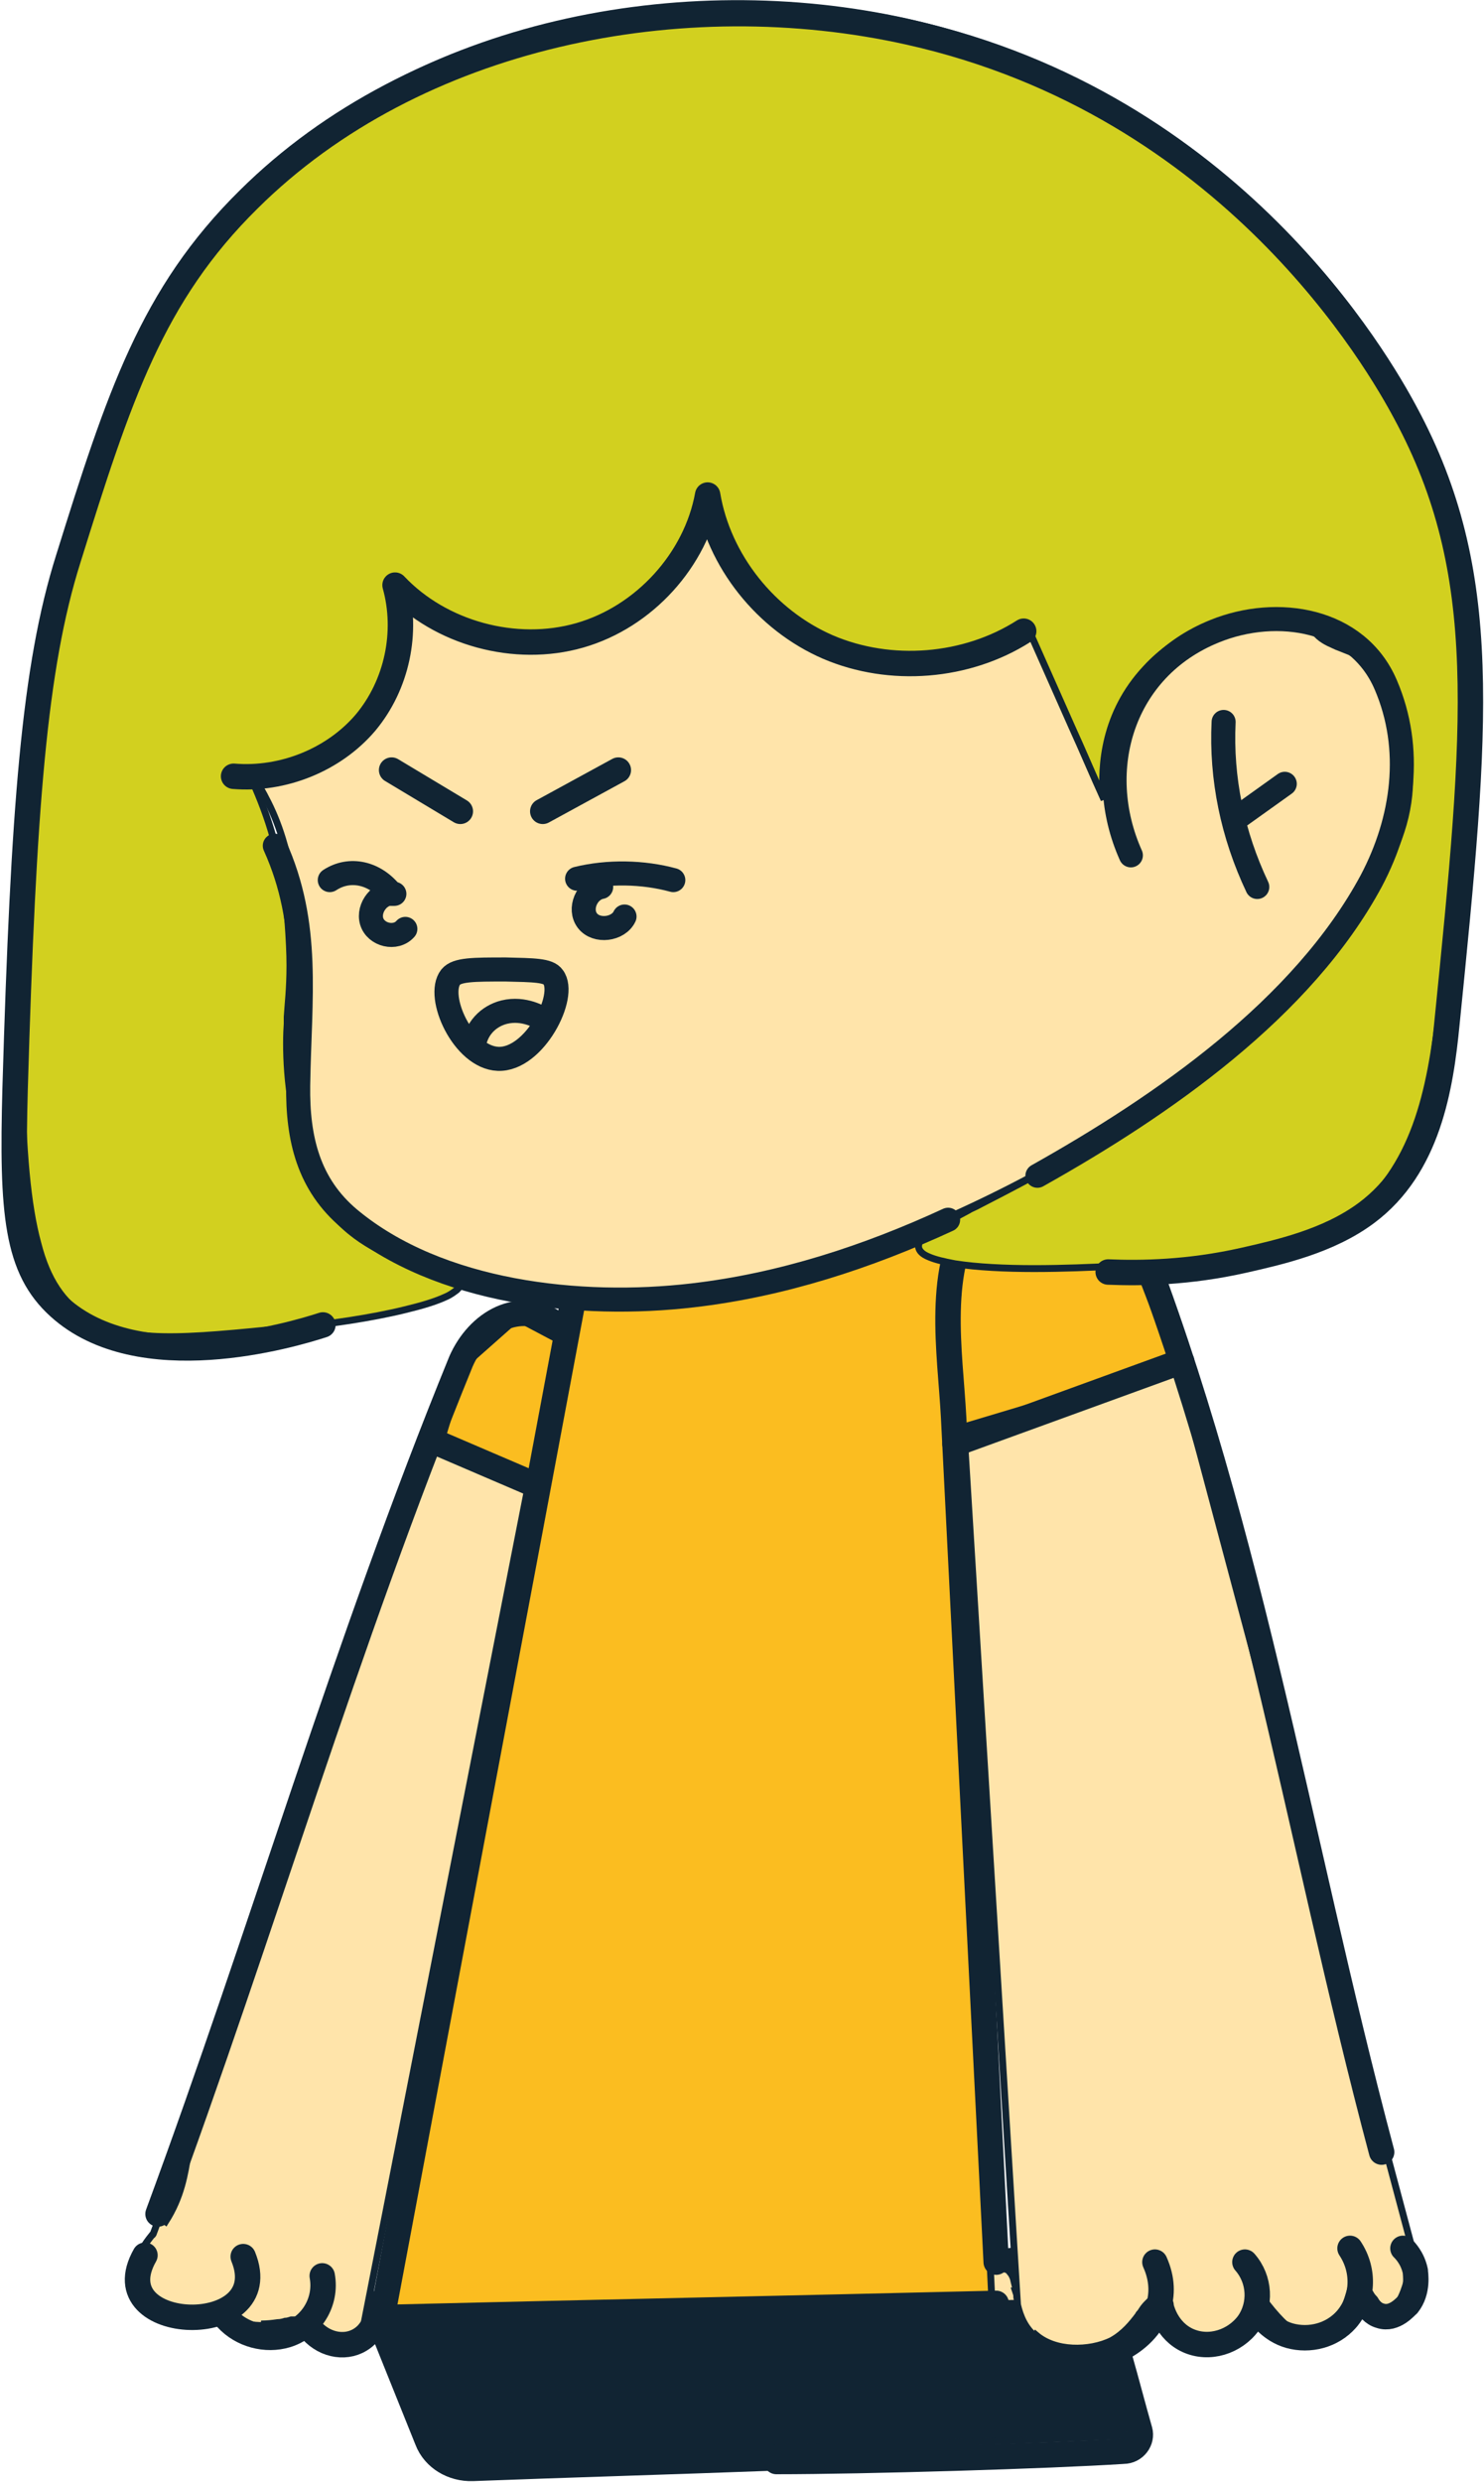 <?xml version="1.0" encoding="UTF-8"?>
<svg id="Layer_1" xmlns="http://www.w3.org/2000/svg" xmlns:xlink="http://www.w3.org/1999/xlink" version="1.1" viewBox="0 0 216 361">
  <!-- Generator: Adobe Illustrator 29.3.1, SVG Export Plug-In . SVG Version: 2.1.0 Build 151)  -->
  <defs>
    <style>
      .st0 {
        mask: url(#mask);
      }

      .st1 {
        fill: #fbbd20;
      }

      .st1, .st2, .st3, .st4, .st5 {
        stroke: #112433;
      }

      .st6 {
        fill: #fff;
      }

      .st2 {
        fill: #ffe4aa;
      }

      .st7 {
        fill: #112433;
      }

      .st3 {
        stroke-width: 3.5px;
      }

      .st3, .st4 {
        fill: none;
        stroke-linecap: round;
        stroke-linejoin: round;
      }

      .st4 {
        stroke-width: 3.7px;
      }

      .st5 {
        fill: #d2d01f;
      }
    </style>
    <mask id="mask" x="53.1" y="325.8" width="114.2" height="33.3" maskUnits="userSpaceOnUse">
      <g id="path-1-inside-1_81_447">
        <path class="st6" d="M54,334.4c3.6,7.9,7.2,15.7,10.8,23.6,33.7-1.1,67.1-1.7,101.2-3.4-2.4-9.5-4.8-19.1-7.2-28.6"/>
      </g>
    </mask>
  </defs>
  <path class="st7" d="M54,334.4c3.6,7.9,7.2,15.7,10.8,23.6,33.7-1.1,67.1-1.7,101.2-3.4-2.4-9.5-4.8-19.1-7.2-28.6"/>
  <g class="st0">
    <path class="st7" d="M64.8,358l-.9.4.3.6h.7s0-1,0-1ZM166,354.6v1s1.3,0,1.3,0l-.3-1.2-1,.2ZM53.1,334.8c1.8,3.9,3.6,7.9,5.4,11.8,1.8,3.9,3.6,7.9,5.4,11.8l1.8-.8c-1.8-3.9-3.6-7.9-5.4-11.8-1.8-3.9-3.6-7.9-5.4-11.8l-1.8.8ZM64.9,359c33.7-1.1,67.1-1.7,101.2-3.4v-2c-34.1,1.7-67.5,2.2-101.2,3.4v2ZM167,354.4c-2.4-9.6-4.8-19.1-7.2-28.6l-1.9.5c2.4,9.5,4.8,19.1,7.2,28.6l1.9-.5Z"/>
  </g>
  <path class="st4" d="M55,337c2.4,6,4.8,11.9,7.2,17.9,1,2.6,3.7,4.2,6.6,4.1,13.2-.5,30-1,43.3-1.5"/>
  <path class="st4" d="M113,358c12.9,0,39.7-.8,50.5-1.5,1.7,0,2.8-1.6,2.4-3-1-3.5-1.9-7-2.9-10.5"/>
  <g>
    <path class="st2" d="M28.4,307.6l-1.2,3.3c0,.4-.1.8-.2,1.2l1-2.7c.1-.6.3-1.1.4-1.7Z"/>
    <path class="st2" d="M147.9,333.2c-.1-.7-.3-1.3-.4-1.8-.1-.3-.3-.7-.5-.9-.2-.3-.5-.5-.9-.5-.1,0-.4,0-.7-.2-.2,0-.5-.2-.7-.3,0,0-.1,0-.2,0-.3-.1-.6-.2-.9-.3-.1,0-.3,0-.4,0-.1,0-.4,0-.6.3h0c-.5.8-1.5,1.6-2.9,2.3-1.4.7-3.2,1.2-5.3,1.6-4.2.9-9.4,1.3-14.7,1.5-10.5.3-21-.3-23.1-.5h0c-4.6-.3-9,.3-13.4.8-.8.1-1.6.2-2.3.3-.3,0-.6,0-1,.1l68.3-.6c0-.3-.2-.7-.2-1,0-.3-.1-.5-.2-.8Z"/>
    <path class="st2" d="M178.6,222.1l9.4,37.8c-.1-.6-.3-1.3-.4-1.9-2.4-10.7-5-22.1-8.9-35.9Z"/>
    <polygon class="st2" points="198.3 299.1 198.8 298.9 198.3 299.1 198.3 299.1"/>
    <polygon class="st2" points="194.7 287.1 194.7 287.1 194.7 287.1 194.7 287.1"/>
    <path class="st2" d="M40.1,276.9l-5.2,13.5c.5-1.2,1-2.5,1.5-3.8l3.6-9.7Z"/>
    <polygon class="st2" points="161.2 170.7 161 171.1 161 171.1 161.2 170.7"/>
    <path class="st2" d="M41,340.5s0,0,0,0c0,0,0,0,0,0h0s0,0,0,0c-.2.2-.4.3-.4.3,0,0,.2,0,.4-.2,0,0,0,0,0,0,0,0,0,0,0,0h0Z"/>
    <path class="st2" d="M39.2,338.6l-4.9-.4c1.7.5,3.4.5,4.9.4Z"/>
    <path class="st2" d="M33,295.3c-.4.9-.7,1.7-1,2.5-1.5,3.7-2.7,6.8-3.5,9.9l6.6-17.2c-.7,1.8-1.4,3.4-2,4.9Z"/>
    <path class="st2" d="M42.4,339.3c.3-.1.7-.2,1-.3h-.6c-.1,0-.3.2-.4.3Z"/>
    <polygon class="st2" points="154.1 169.5 154.1 169.5 154.1 169 154.1 169.5"/>
    <path class="st2" d="M113.8,172.4c-7.3,1.1-14.2,2.7-19.4,5-5.2,2.3-8.7,5.2-9.5,8.8h0c0,.2-.1.5-.2.9-.2.8-.4,2-.7,3-.5,1.4-1.3,3-2.8,3.4l72.9-24c-9.1.2-25.6.7-40.3,2.9Z"/>
    <path class="st2" d="M81.2,193.5c-1.1.3-2.1-.2-2.9-.7,0,0,0,0,0,0-.8-.5-1.7-1-2.8-1-1.4,0-2.8.6-4.1,1.7-1.3,1.1-2.5,2.6-3.5,4h0c-4.9,7-6.4,14.2-7.6,19.5-.1.6-.3,1.2-.4,1.7h-.5c-.8,3.5-1.4,4.8-2.5,7-1.2,2.6-3,6.5-6.5,16.8l-10.3,34.4c-1.3,3.7-2.5,6.8-3.6,9.7l-8.5,22.8c-.1.5-.2,1.1-.3,1.6h0c-.1.7-.2,1.4-.3,2.1-.5,3.1-1,6.4-3.3,10l-.4-.3c2.2-3.6,2.7-6.7,3.2-9.8,0-.3.1-.7.2-1l-4.8,12.9c0,0-.1.2-.2.2-1.2,1.5-2,2.7-1.9,4.5,0,2.9,2.5,6.2,5.4,6.8.9.2,1.5,0,2.2,0,.8-.1,1.8-.3,3.2,0,1,.2,1.5.6,1.9.9.4.3.8.6,1.7.8l-.5-.7c.2,0,.3.1.5.2,0,0,0,0,.1,0v.5c-.1,0,0-.5,0-.5,1.1.5,2.6.7,4.4.6l-1.1-.2c.9,0,1.7-.1,2.4-.2.4,0,.8-.1,1.1-.2h0c.3,0,.6-.1.9-.2.3,0,.5,0,.7,0,.2,0,.6,0,.7.5h0c.1.3,0,.6,0,.7,0,0,0,0,0,0,.2.2.4.4.7.5.4,0,.8,0,1.2,0h-.9c1.2.6,3,.8,5,.8,0,0,0,0,0,0,.9,0,1.8,0,2.8,0l28.8-146.8h0Z"/>
    <path class="st2" d="M150.8,339.6c1.4,1.2,3.3,1.8,5.3,1.9,2,.1,4.1-.3,5.7-1.1,1.8-1,3-2.5,3.9-3.7,0-.1.2-.3.3-.4.3-.5.6-.9.9-1.2,0,0,0,0,.1-.1,7.7,8.9,13,8.7,15.3-2.9,8.2,12.4,12.8,9.8,15.1-2.9,3.5,8.9,6.4,9.5,8.3-1.6l-34.5-129.2-30.8,11.2,7.7,125.6c.4,1.7,1.1,3.4,2.6,4.6Z"/>
    <path class="st2" d="M79.9,335.6h-11.8c4,.7,7.9.5,11.8,0Z"/>
    <path class="st2" d="M65.6,335.7h2.5c-.8-.1-1.6-.3-2.4-.5v.5Z"/>
    <path class="st2" d="M43.5,339l-.8.8c.2-.2.4-.4.6-.5,0,0,.1-.1.2-.2Z"/>
    <path class="st2" d="M189.3,266.1c1.8,8,2.9,13.3,5.4,21.1l-6.7-27.2c.5,2.2.9,4.3,1.3,6.1Z"/>
    <path class="st2" d="M43.2,338.4s0,0,0-.1c0,0,0,0,0,0,0-.2-.1-.4-.2-.6-1.5.4-2.8.7-4.1.8l1.1.2c-.3,0-.6,0-.9.1l3.7.3s0,0,0,0h.6s0,0,0,0c-.1-.1-.2-.3-.3-.5Z"/>
    <path class="st2" d="M42.7,339.7l1.9-.2c-.1,0-.2,0-.3-.2-.6,0-1.1.2-1.6.4Z"/>
  </g>
  <path class="st1" d="M144.7,335.2l-89.1,1.3,23.2-118v-.4c0,0-.2-.2-.2-.2l-14.4-8.3,3.3-11,7.8-6.9,5.3,2.8.5.3.2-.5,2.9-7,58-11.2h0s0,0,0,0l12.3-6.5,6,1.4,10.6,27.3-32.4,9.7h-.4c0,.1,0,.5,0,.5l6.1,126.7Z"/>
  <path class="st4" d="M84,186c-9.3,49.7-18.7,99.3-28,149"/>
  <path class="st4" d="M155,169.1c.8-.2,1.7-.1,2.6.1,2.7.8,4.8,2.8,5.8,5.3,18.2,44.4,25.3,92,37.7,138.5"/>
  <path class="st4" d="M145,329l-6.2-122.9c-.5-9.5-2.7-21.7,3.2-30.1"/>
  <path class="st4" d="M81,192.6c-5.4-3.8-11.4-.3-13.9,5.4-16.9,41.4-28.9,82.9-44.1,124"/>
  <path class="st4" d="M21.1,328c-6.6,11.6,19.3,12.4,14.3.2"/>
  <path class="st4" d="M33,337.2c2.2,2.4,5.7,3.3,8.7,2.4,3.6-1.1,5.9-4.8,5.2-8.6"/>
  <path class="st4" d="M45,338.5c1.9,2.5,5.1,3.2,7.4,1.8,1.7-1,2.7-3.1,2.6-5.3"/>
  <path class="st4" d="M151,341.5c8.8,4.9,21.5-2.7,17.1-12.5"/>
  <path class="st4" d="M169,335.3c0,.4.8,3.7,3.9,5.1,3.1,1.4,6.8.2,8.8-2.5,1.9-2.7,1.7-6.4-.5-8.9"/>
  <path class="st4" d="M183,336.1c.4.6,1.9,2.8,4.7,3.6,2.9.8,6.2,0,8.3-2.4,2.4-2.8,2.7-7,.5-10.3"/>
  <path class="st4" d="M199,335.2c.2.4.8,1.3,1.9,1.6,2.1.7,3.8-1.5,4-1.6,1.6-2,1.1-4.6,1.1-4.9-.4-1.9-1.5-3-1.8-3.3"/>
  <path class="st4" d="M58,337c29-.7,58-1.3,87-2"/>
  <path class="st4" d="M139,210l33-12"/>
  <path class="st4" d="M64,210c4.7,2,9.3,4,14,6"/>
  <path class="st2" d="M190.8,87.4h0c0,0,0,.2,0,.5h0c0,.3-.1.5-.2.9,0,.7,0,1.5.3,2.3.5,1.2,1.5,1.9,2.5,2.4.5.2,1,.5,1.6.7h0c.5.2,1,.4,1.5.6,4,2,5.6,6.4,6.9,10,2.1,5.9.9,10.9,0,14.9v.2s0,0,0,0c-1.7,7.4-5.4,12.4-8.8,16.9-2.1,2.8-5.9,7.3-16,15.3h0c-5.3,4.2-13.1,10.4-24.9,17.1-17.6,9.9-32.4,14.4-35.6,15.3h0c-9.5,2.8-17.4,5.1-28.4,5.1s-15.8,0-26.6-5.1h0c-5.3-2.5-14.2-6.6-17.6-15.1h0c-1-2.5-1.2-4.9-1.7-9.9v-.3h0c-.3-3.5-.3-6.1-.3-8.7,0-.8,0-1.5,0-2.3,0-1.9.2-3.8.2-6.1h0c0-2.7,0-9.9-1.8-17.2-1.3-5.6-3-8.6-4.8-11.7-.1-.2-.2-.4-.3-.5-1.7-2.9-3.6-6-5.6-11.8-1.7-4.9-3.9-11.6-3.5-20.3h-.5s.5,0,.5,0c.4-10.7,4.4-18.5,7.1-23.7h0c1.5-2.9,6-11,14.2-18.7,19-17.8,43.9-19.8,51.5-20.4h0c26-2.1,45.1,7,51.5,10.2h0c8,3.9,18.3,9.2,26.6,20.4h0s0,0,0,0h0s0,0,0,0c0,0,0,0,0,0,0,0,.1.2.2.3.2.3.5.8.9,1.3.8,1.2,1.8,2.9,2.9,5,2.3,4.3,4.9,10.2,6.4,16.9.9,4,1.3,7.8,1.6,10.7.1,1.4.2,2.6.2,3.4,0,.4,0,.7,0,.9,0,.1,0,.2,0,.2h0Z"/>
  <path class="st5" d="M160.7,116.3c-1.6-3.5-3.1-7.1-4.7-10.6-2.1-4.7-4.2-9.5-6.3-14.2l-.2-.5-.5.3c-8.2,5.1-19.1,5.9-28.1,2.2-9-3.7-15.7-11.9-17.3-21h-1c-1.6,9-9,16.8-18.3,19.4-9.3,2.6-20-.2-26.5-6.9l-.8.5c2,6.4.4,13.7-4.1,18.9h0c-3.9,4.5-10,7.3-16.2,7.5h-.7s.3.7.3.7c2.1,4.7,4.6,10.5,5.6,21.3h0c.2,2.7.3,4.8.3,6.5h0c0,3.4-.3,5.8-.4,7.5,0,.3,0,.6,0,.9h.5s-.5,0-.5,0c-.2,3-.3,10.1,2,17.7,1.1,3.8,1.9,6.1,3.6,8.7h0c3.4,4.9,8.5,7.2,12.6,8.6.9.3,1.8.6,2.6.9,0,0,.2,0,.3,0,.9.3,1.7.5,2.3.8.7.3,1.1.5,1.4.7.3.2.4.4.4.6s-.1.4-.5.8c-.4.3-.9.7-1.6,1-1.5.7-3.5,1.3-6,1.9-4.9,1.2-11.1,2.1-16.5,2.6h-.1c-8,.8-13.9,1.4-18.6,1.3-4.7-.1-8.2-.9-11.3-2.9h0c-3.2-2.1-5.5-5.2-6.9-10.7-1.5-5.5-2.2-13.4-2.4-25h0c-.6-30.9-.7-49.8,7.6-76.5,7.4-23.6,12.1-38.3,26.1-52.1C60.6,3.4,99.2-4.1,132,3.2c45.2,10.1,66.5,45.5,71.3,54.2h0l.4.7c13.2,24.5,10.8,45.7,5.9,88.3h.5c0,0-.5,0-.5,0-1.4,12.6-3.7,23.5-13,30.7l.3.4-.3-.4c-6.4,5-14,5.6-27.3,6.7-.4,0-.8,0-1.2,0h0c-.8,0-9.2.7-17.6.7-4.2,0-8.3-.2-11.5-.7-1.6-.3-2.9-.6-3.8-1-1-.4-1.4-.9-1.5-1.4,0-.3,0-.5.2-.9.2-.3.7-.7,1.3-1.2,1.3-.9,3.2-1.9,5.8-3.3.3-.2.6-.3,1-.5,5.2-2.7,12.7-6.4,21.8-12.5h0c7.3-4.8,16.2-10.8,25.1-20.6h0c4.4-4.9,8.7-9.7,11.8-14.7,3.1-5,4.9-10.4,4.4-16.5h0c0-.5-.4-3.9-1.9-7.8-1.5-3.9-4.2-8.5-9.1-11.4h0c-5.8-3.5-10.8-2.4-16.3-1.1-.9.2-1.8.4-2.8.6h0s0,0,0,0c-3.1,1.3-5.9,3.2-8.2,5.7-6.1,6.5-6.6,14.2-6.2,18.8Z"/>
  <path class="st3" d="M178.1,105c-.4,8.2,1.3,16.4,4.9,24"/>
  <path class="st3" d="M180,119l7-5"/>
  <path class="st4" d="M34,112.9c7.2.6,14.6-2.4,19.2-7.8,4.6-5.5,6.2-13.2,4.3-20,6.6,7,17.5,10,26.9,7.3,9.4-2.7,16.9-11,18.6-20.4,1.6,9.6,8.5,18.2,17.5,22.1,9.1,3.9,20.2,3,28.5-2.3"/>
  <path class="st3" d="M151,171c18.2-10.2,38.6-24.3,48.6-42.9,4.7-8.9,6.1-19.2,2.1-28.5-4.1-9.6-15.8-11.5-24.9-7.8-13.4,5.4-17.8,20.1-12.2,32.6"/>
  <path class="st3" d="M40,123c5.2,11.5,3.6,22.1,3.4,34.9-.1,7.7,1.5,14.4,7.5,19.4,13,10.8,33.6,13,49.9,11.1,13-1.5,25.5-5.6,37.2-11"/>
  <path class="st4" d="M47,192.7c-4.6,1.5-26.7,8-38.4-2.6-6.2-5.6-6.9-13.6-6.4-31.8,1.2-40.9,2.8-61.3,7.7-76.9,7.4-23.7,12.2-38.5,26.3-52.4C60.5,4.9,99.4-2.7,132.4,4.7c46.9,10.5,68.3,48.1,72.2,55.4,12.5,23.2,10.4,45.1,6,88.8-.9,9.2-2.7,20.8-11.7,27.5-5.5,4.1-12.6,5.7-17.9,6.9-8,1.8-14.9,1.9-19.7,1.7"/>
  <path class="st3" d="M57.4,130c-2-.4-3.9,2-3.3,4,.6,2,3.5,2.7,4.9,1.1"/>
  <path class="st3" d="M87.5,129c-2.1.4-3.3,3.2-2,4.9,1.3,1.7,4.5,1.3,5.4-.6"/>
  <path class="st3" d="M57,130c-2.4-3.1-6.1-3.9-9-2"/>
  <path class="st3" d="M84,127.8c4.5-1.1,9.6-1,14,.2"/>
  <path class="st4" d="M67,118c-3.3-2-6.7-4-10-6"/>
  <path class="st4" d="M90,112c-3.7,2-7.3,4-11,6"/>
  <path class="st3" d="M65.6,142.1c-2.2,2.8,1.8,11.7,6.9,11.9,5.3.2,10.1-9.2,8-11.9-.7-1-2.8-1-6.9-1.1-4.7,0-7.1,0-8,1.1Z"/>
  <path class="st3" d="M69,152c.3-2.3,2-4.2,4.4-4.8,2.9-.7,5.3.8,5.6,1"/>
</svg>